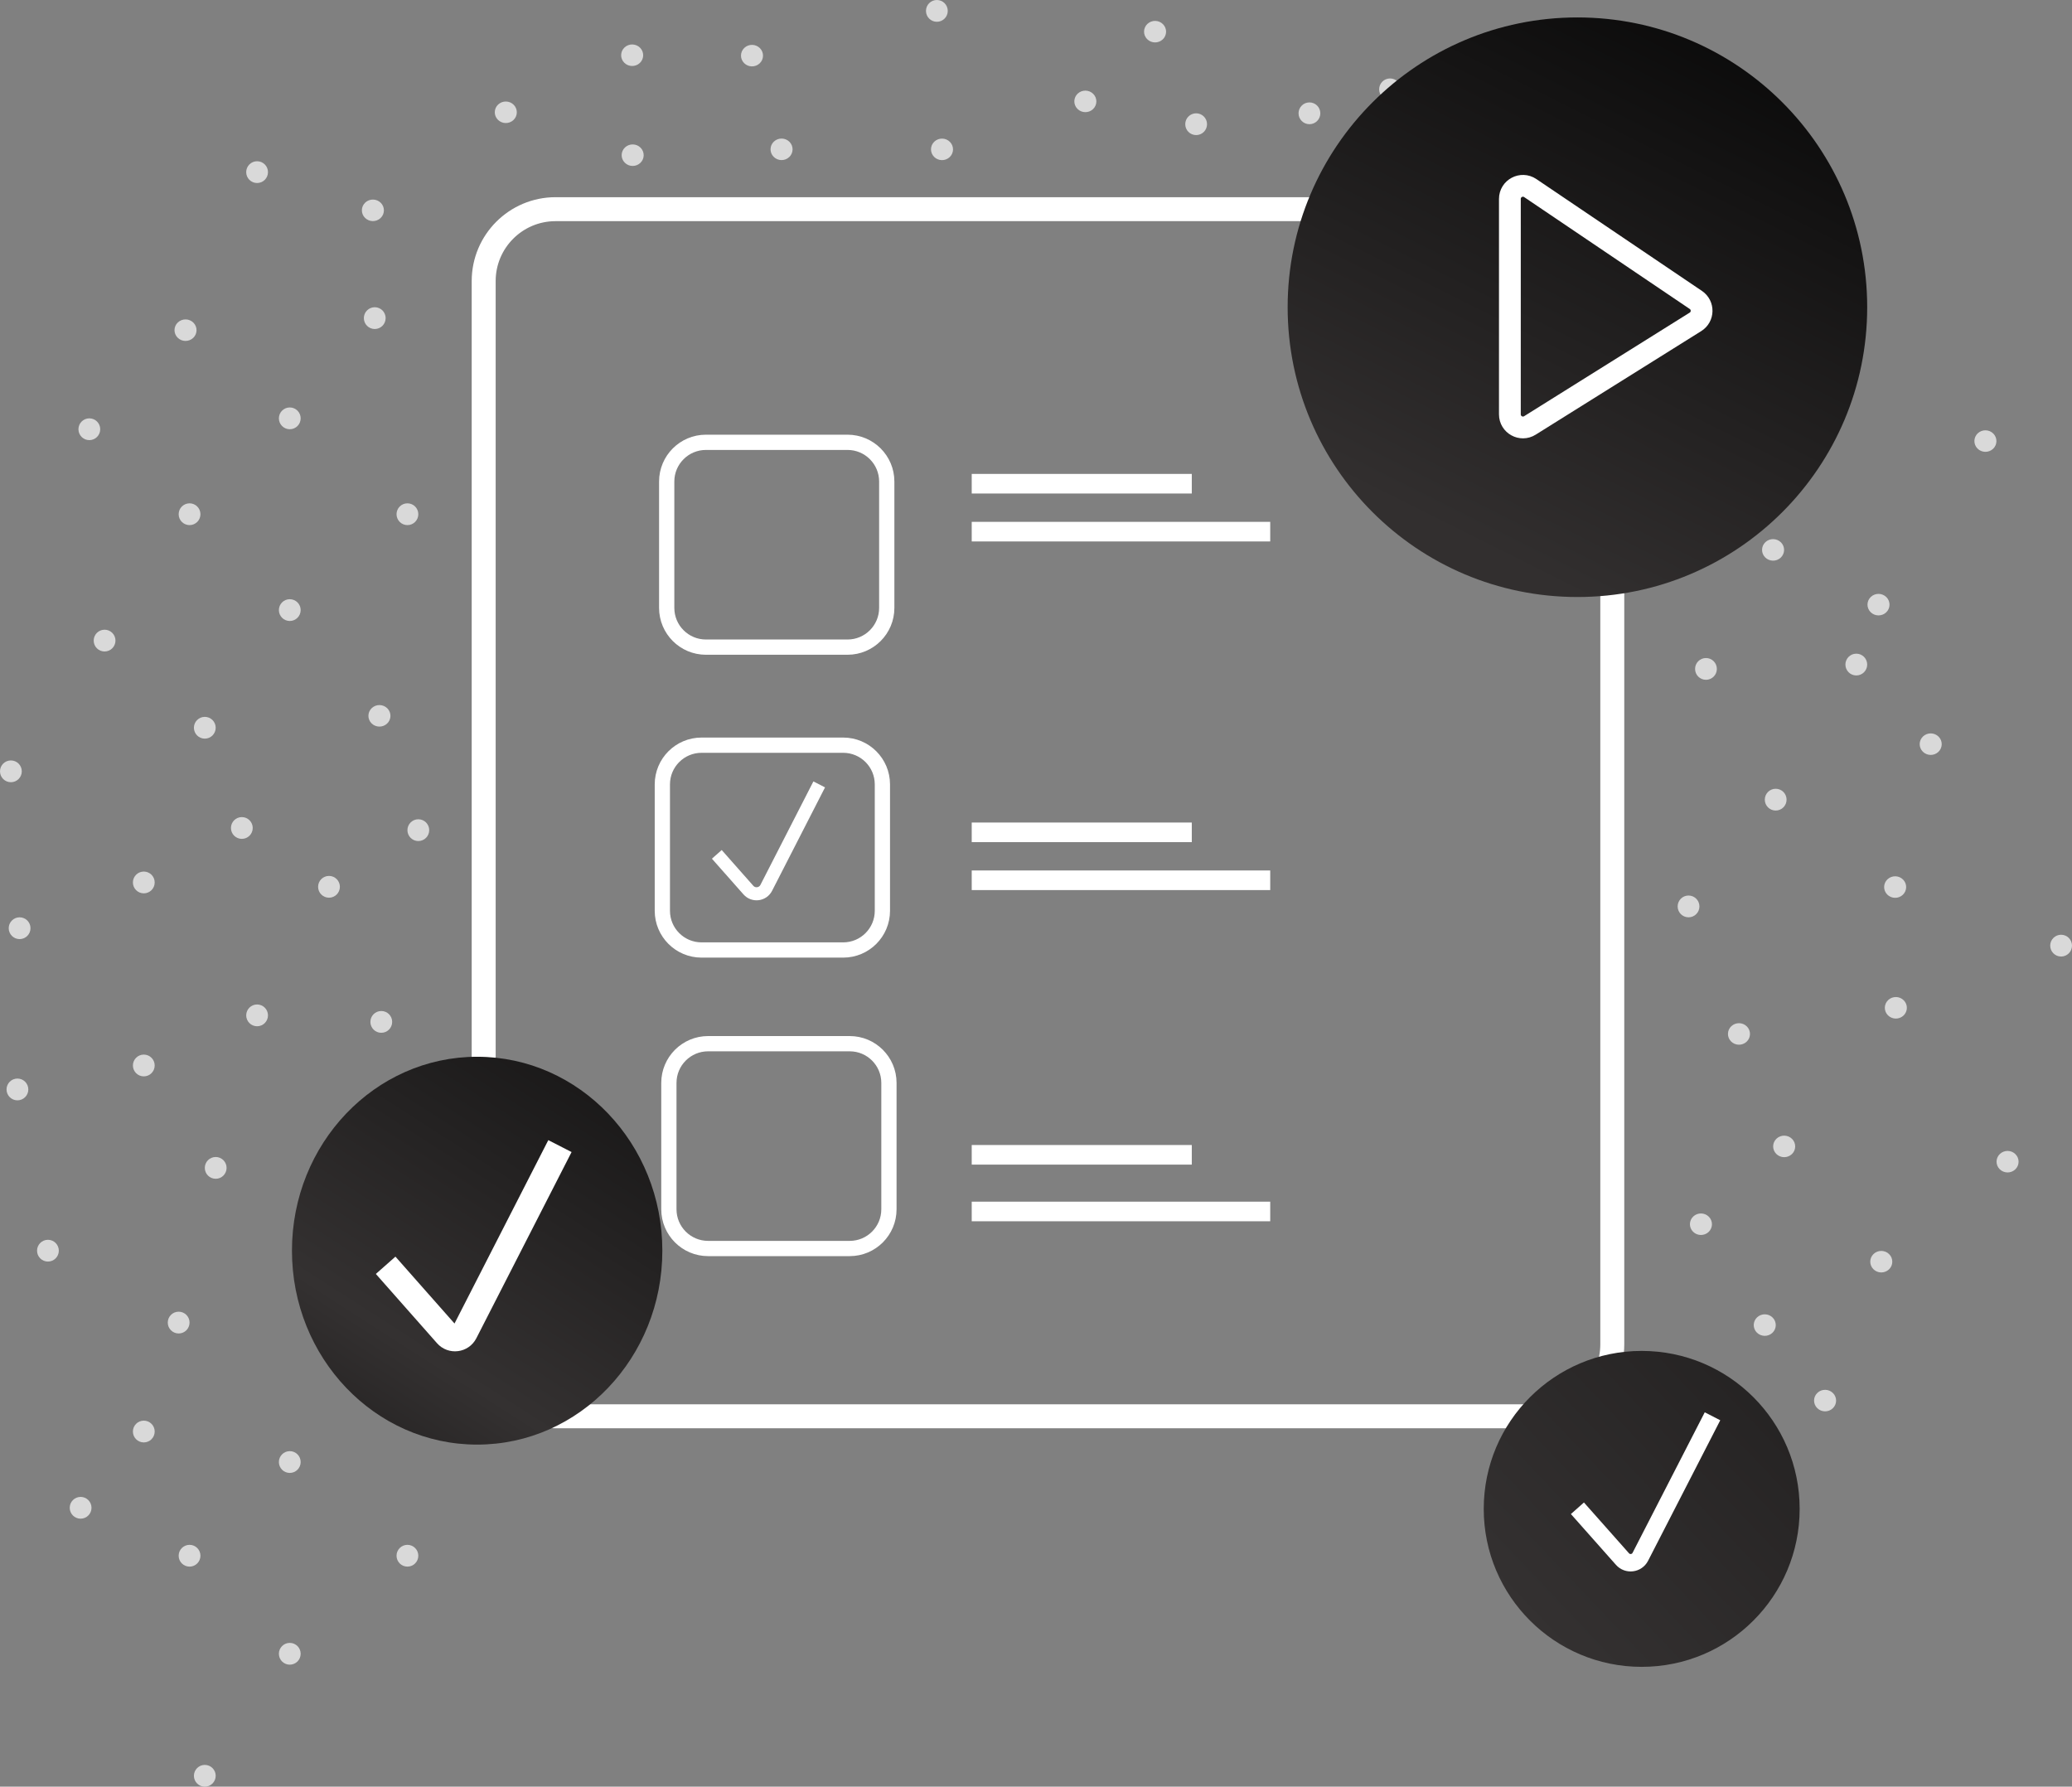 <svg width="951" height="820" viewBox="0 0 951 820" fill="none" xmlns="http://www.w3.org/2000/svg">
<rect x="0" y="0" width="951" height="820" fill="#808080" stroke="none"/>
<path d="M222 617V129C222 110.775 236.775 96 255 96H707C725.225 96 740 110.775 740 129V617C740 635.225 725.225 650 707 650H255C236.775 650 222 635.225 222 617Z" stroke="white" stroke-width="11"/>
<path d="M446 382H547" stroke="white" stroke-width="9"/>
<path d="M446 404H583" stroke="white" stroke-width="9"/>
<path d="M446 222H547" stroke="white" stroke-width="9"/>
<path d="M446 244H583" stroke="white" stroke-width="9"/>
<path d="M446 530H547" stroke="white" stroke-width="9"/>
<path d="M446 556H583" stroke="white" stroke-width="9"/>
<path d="M306 279V221C306 211.059 314.059 203 324 203H389C398.941 203 407 211.059 407 221V279C407 288.941 398.941 297 389 297H324C314.059 297 306 288.941 306 279Z" stroke="white" stroke-width="7"/>
<path d="M304 418V360C304 350.059 312.059 342 322 342H387C396.941 342 405 350.059 405 360V418C405 427.941 396.941 436 387 436H322C312.059 436 304 427.941 304 418Z" stroke="white" stroke-width="7"/>
<path d="M307 555V497C307 487.059 315.059 479 325 479H390C399.941 479 408 487.059 408 497V555C408 564.941 399.941 573 390 573H325C315.059 573 307 564.941 307 555Z" stroke="white" stroke-width="7"/>
<path d="M329 392.108L343.497 408.507C345.831 411.147 350.089 410.61 351.694 407.474L376 360" stroke="white" stroke-width="6"/>
<circle cx="94" cy="815" r="5" fill="#D9D9D9"/>
<circle cx="87" cy="714" r="5" fill="#D9D9D9"/>
<circle cx="99" cy="536" r="5" fill="#D9D9D9"/>
<circle cx="172" cy="625" r="5" fill="#D9D9D9"/>
<circle cx="82" cy="607" r="5" fill="#D9D9D9"/>
<circle cx="8" cy="500" r="5" fill="#D9D9D9"/>
<circle cx="187" cy="714" r="5" fill="#D9D9D9"/>
<circle cx="133" cy="671" r="5" fill="#D9D9D9"/>
<circle cx="133" cy="759" r="5" fill="#D9D9D9"/>
<circle cx="37" cy="692" r="5" fill="#D9D9D9"/>
<circle cx="66" cy="657" r="5" fill="#D9D9D9"/>
<circle cx="118" cy="466" r="5" fill="#D9D9D9"/>
<circle cx="66" cy="489" r="5" fill="#D9D9D9"/>
<circle cx="9" cy="426" r="5" fill="#D9D9D9"/>
<circle cx="5" cy="354" r="5" fill="#D9D9D9"/>
<circle cx="66" cy="405" r="5" fill="#D9D9D9"/>
<circle cx="111" cy="380" r="5" fill="#D9D9D9"/>
<circle cx="22" cy="574" r="5" fill="#D9D9D9"/>
<circle cx="852" cy="305" r="5" fill="#D9D9D9"/>
<circle cx="815" cy="367" r="5" fill="#D9D9D9"/>
<circle cx="151" cy="407" r="5" fill="#D9D9D9"/>
<circle cx="783" cy="307" r="5" fill="#D9D9D9"/>
<circle cx="775" cy="416" r="5" fill="#D9D9D9"/>
<circle cx="175" cy="469" r="5" fill="#D9D9D9"/>
<circle cx="946" cy="434" r="5" fill="#D9D9D9"/>
<circle cx="94" cy="334" r="5" fill="#D9D9D9"/>
<circle cx="87" cy="236" r="5" fill="#D9D9D9"/>
<circle cx="118" cy="79" r="5" fill="#D9D9D9"/>
<circle cx="41" cy="197" r="5" fill="#D9D9D9"/>
<circle cx="172" cy="146" r="5" fill="#D9D9D9"/>
<circle cx="187" cy="236" r="5" fill="#D9D9D9"/>
<circle cx="133" cy="192" r="5" fill="#D9D9D9"/>
<circle cx="133" cy="280" r="5" fill="#D9D9D9"/>
<circle cx="48" cy="294" r="5" fill="#D9D9D9"/>
<circle cx="192" cy="381" r="5" fill="#D9D9D9"/>
<circle cx="5" cy="5" r="5" transform="matrix(0.728 -0.685 0.702 0.712 523 14.397)" fill="#D9D9D9"/>
<circle cx="5" cy="5" r="5" transform="matrix(0.728 -0.685 0.702 0.712 338 25.397)" fill="#D9D9D9"/>
<circle cx="5" cy="5" r="5" transform="matrix(0.728 -0.685 0.702 0.712 167 328.397)" fill="#D9D9D9"/>
<circle cx="5" cy="5" r="5" transform="matrix(0.728 -0.685 0.702 0.712 225 51.397)" fill="#D9D9D9"/>
<circle cx="5" cy="5" r="5" transform="matrix(0.728 -0.685 0.702 0.712 425.213 68.418)" fill="#D9D9D9"/>
<circle cx="5" cy="5" r="5" transform="matrix(0.728 -0.685 0.702 0.712 351.569 68.397)" fill="#D9D9D9"/>
<circle cx="5" cy="5" r="5" transform="matrix(0.728 -0.685 0.702 0.712 283.23 71.086)" fill="#D9D9D9"/>
<circle cx="5" cy="5" r="5" transform="matrix(0.728 -0.685 0.702 0.712 164 96.397)" fill="#D9D9D9"/>
<circle cx="5" cy="5" r="5" transform="matrix(0.728 -0.685 0.702 0.712 283 25.21)" fill="#D9D9D9"/>
<circle cx="5" cy="5" r="5" transform="matrix(0.728 -0.685 0.702 0.712 78 151.397)" fill="#D9D9D9"/>
<circle cx="5" cy="5" r="5" transform="matrix(0.728 -0.685 0.702 0.712 738 51.397)" fill="#D9D9D9"/>
<circle cx="601" cy="52" r="5" fill="#D9D9D9"/>
<circle cx="806" cy="125" r="5" fill="white"/>
<circle cx="430" cy="5" r="5" fill="#D9D9D9"/>
<circle cx="549" cy="57" r="5" fill="#D9D9D9"/>
<circle cx="638" cy="41" r="5" fill="#D9D9D9"/>
<circle cx="5" cy="5" r="5" transform="matrix(0.728 -0.685 0.702 0.712 806.652 252.236)" fill="#D9D9D9"/>
<circle cx="5" cy="5" r="5" transform="matrix(0.728 -0.685 0.702 0.712 855.041 277.365)" fill="#D9D9D9"/>
<circle cx="5" cy="5" r="5" transform="matrix(0.728 -0.685 0.702 0.712 863 462.397)" fill="#D9D9D9"/>
<circle cx="5" cy="5" r="5" transform="matrix(0.728 -0.685 0.702 0.712 778.188 205.254)" fill="#D9D9D9"/>
<circle cx="5" cy="5" r="5" transform="matrix(0.728 -0.685 0.702 0.712 856.314 578.913)" fill="#D9D9D9"/>
<circle cx="5" cy="5" r="5" transform="matrix(0.728 -0.685 0.702 0.712 491 46.397)" fill="#D9D9D9"/>
<circle cx="5" cy="5" r="5" transform="matrix(0.728 -0.685 0.702 0.712 879 341.397)" fill="#D9D9D9"/>
<circle cx="5" cy="5" r="5" transform="matrix(0.728 -0.685 0.702 0.712 831 181.397)" fill="#D9D9D9"/>
<circle cx="5" cy="5" r="5" transform="matrix(0.728 -0.685 0.702 0.712 904.108 202.296)" fill="#D9D9D9"/>
<circle cx="5" cy="5" r="5" transform="matrix(0.728 -0.685 0.702 0.712 862.682 406.978)" fill="#D9D9D9"/>
<circle cx="5" cy="5" r="5" transform="matrix(0.728 -0.685 0.702 0.712 914.278 533.021)" fill="#D9D9D9"/>
<circle cx="5" cy="5" r="5" transform="matrix(0.728 -0.685 0.702 0.712 811.745 526.01)" fill="#D9D9D9"/>
<circle cx="5" cy="5" r="5" transform="matrix(0.728 -0.685 0.702 0.712 830.524 642.662)" fill="#D9D9D9"/>
<circle cx="5" cy="5" r="5" transform="matrix(0.728 -0.685 0.702 0.712 791 474.397)" fill="#D9D9D9"/>
<circle cx="5" cy="5" r="5" transform="matrix(0.728 -0.685 0.702 0.712 773.542 561.719)" fill="#D9D9D9"/>
<circle cx="5" cy="5" r="5" transform="matrix(0.728 -0.685 0.702 0.712 773.542 654.3)" fill="#D9D9D9"/>
<circle cx="5" cy="5" r="5" transform="matrix(0.728 -0.685 0.702 0.712 802.831 608.01)" fill="#D9D9D9"/>
<ellipse cx="219" cy="574" rx="85" ry="89" fill="url(#paint0_linear_303_6)"/>
<path d="M177 580.703L205.084 612.5C207.417 615.142 211.678 614.605 213.283 611.467L257 526" stroke="white" stroke-width="12"/>
<path d="M857 141C857 214.454 797.454 274 724 274C650.546 274 591 214.454 591 141C591 67.546 650.546 8 724 8C797.454 8 857 67.546 857 141Z" fill="url(#paint1_linear_303_6)"/>
<circle cx="753.5" cy="692.5" r="72.5" fill="url(#paint2_linear_303_6)"/>
<path d="M724 692.216L744.68 715.533C747.014 718.163 751.262 717.627 752.868 714.5L786 650" stroke="white" stroke-width="8"/>
<path d="M693 190.17V91.294C693 86.485 698.374 83.63 702.359 86.322L778.354 137.662C781.951 140.091 781.857 145.418 778.177 147.72L702.182 195.257C698.186 197.756 693 194.883 693 190.17Z" stroke="white" stroke-width="10"/>
<defs>
<linearGradient id="paint0_linear_303_6" x1="385" y1="254" x2="70.136" y2="744.458" gradientUnits="userSpaceOnUse">
<stop offset="0.255" stop-color="#060606"/>
<stop offset="0.707" stop-color="#343131"/>
<stop offset="1" stop-color="#050404"/>
</linearGradient>
<linearGradient id="paint1_linear_303_6" x1="857" y1="8" x2="724" y2="274" gradientUnits="userSpaceOnUse">
<stop stop-color="#060606"/>
<stop offset="1" stop-color="#322F2F"/>
</linearGradient>
<linearGradient id="paint2_linear_303_6" x1="901" y1="458" x2="653" y2="693" gradientUnits="userSpaceOnUse">
<stop stop-color="#131212"/>
<stop offset="1" stop-color="#343131"/>
</linearGradient>
</defs>
</svg>
